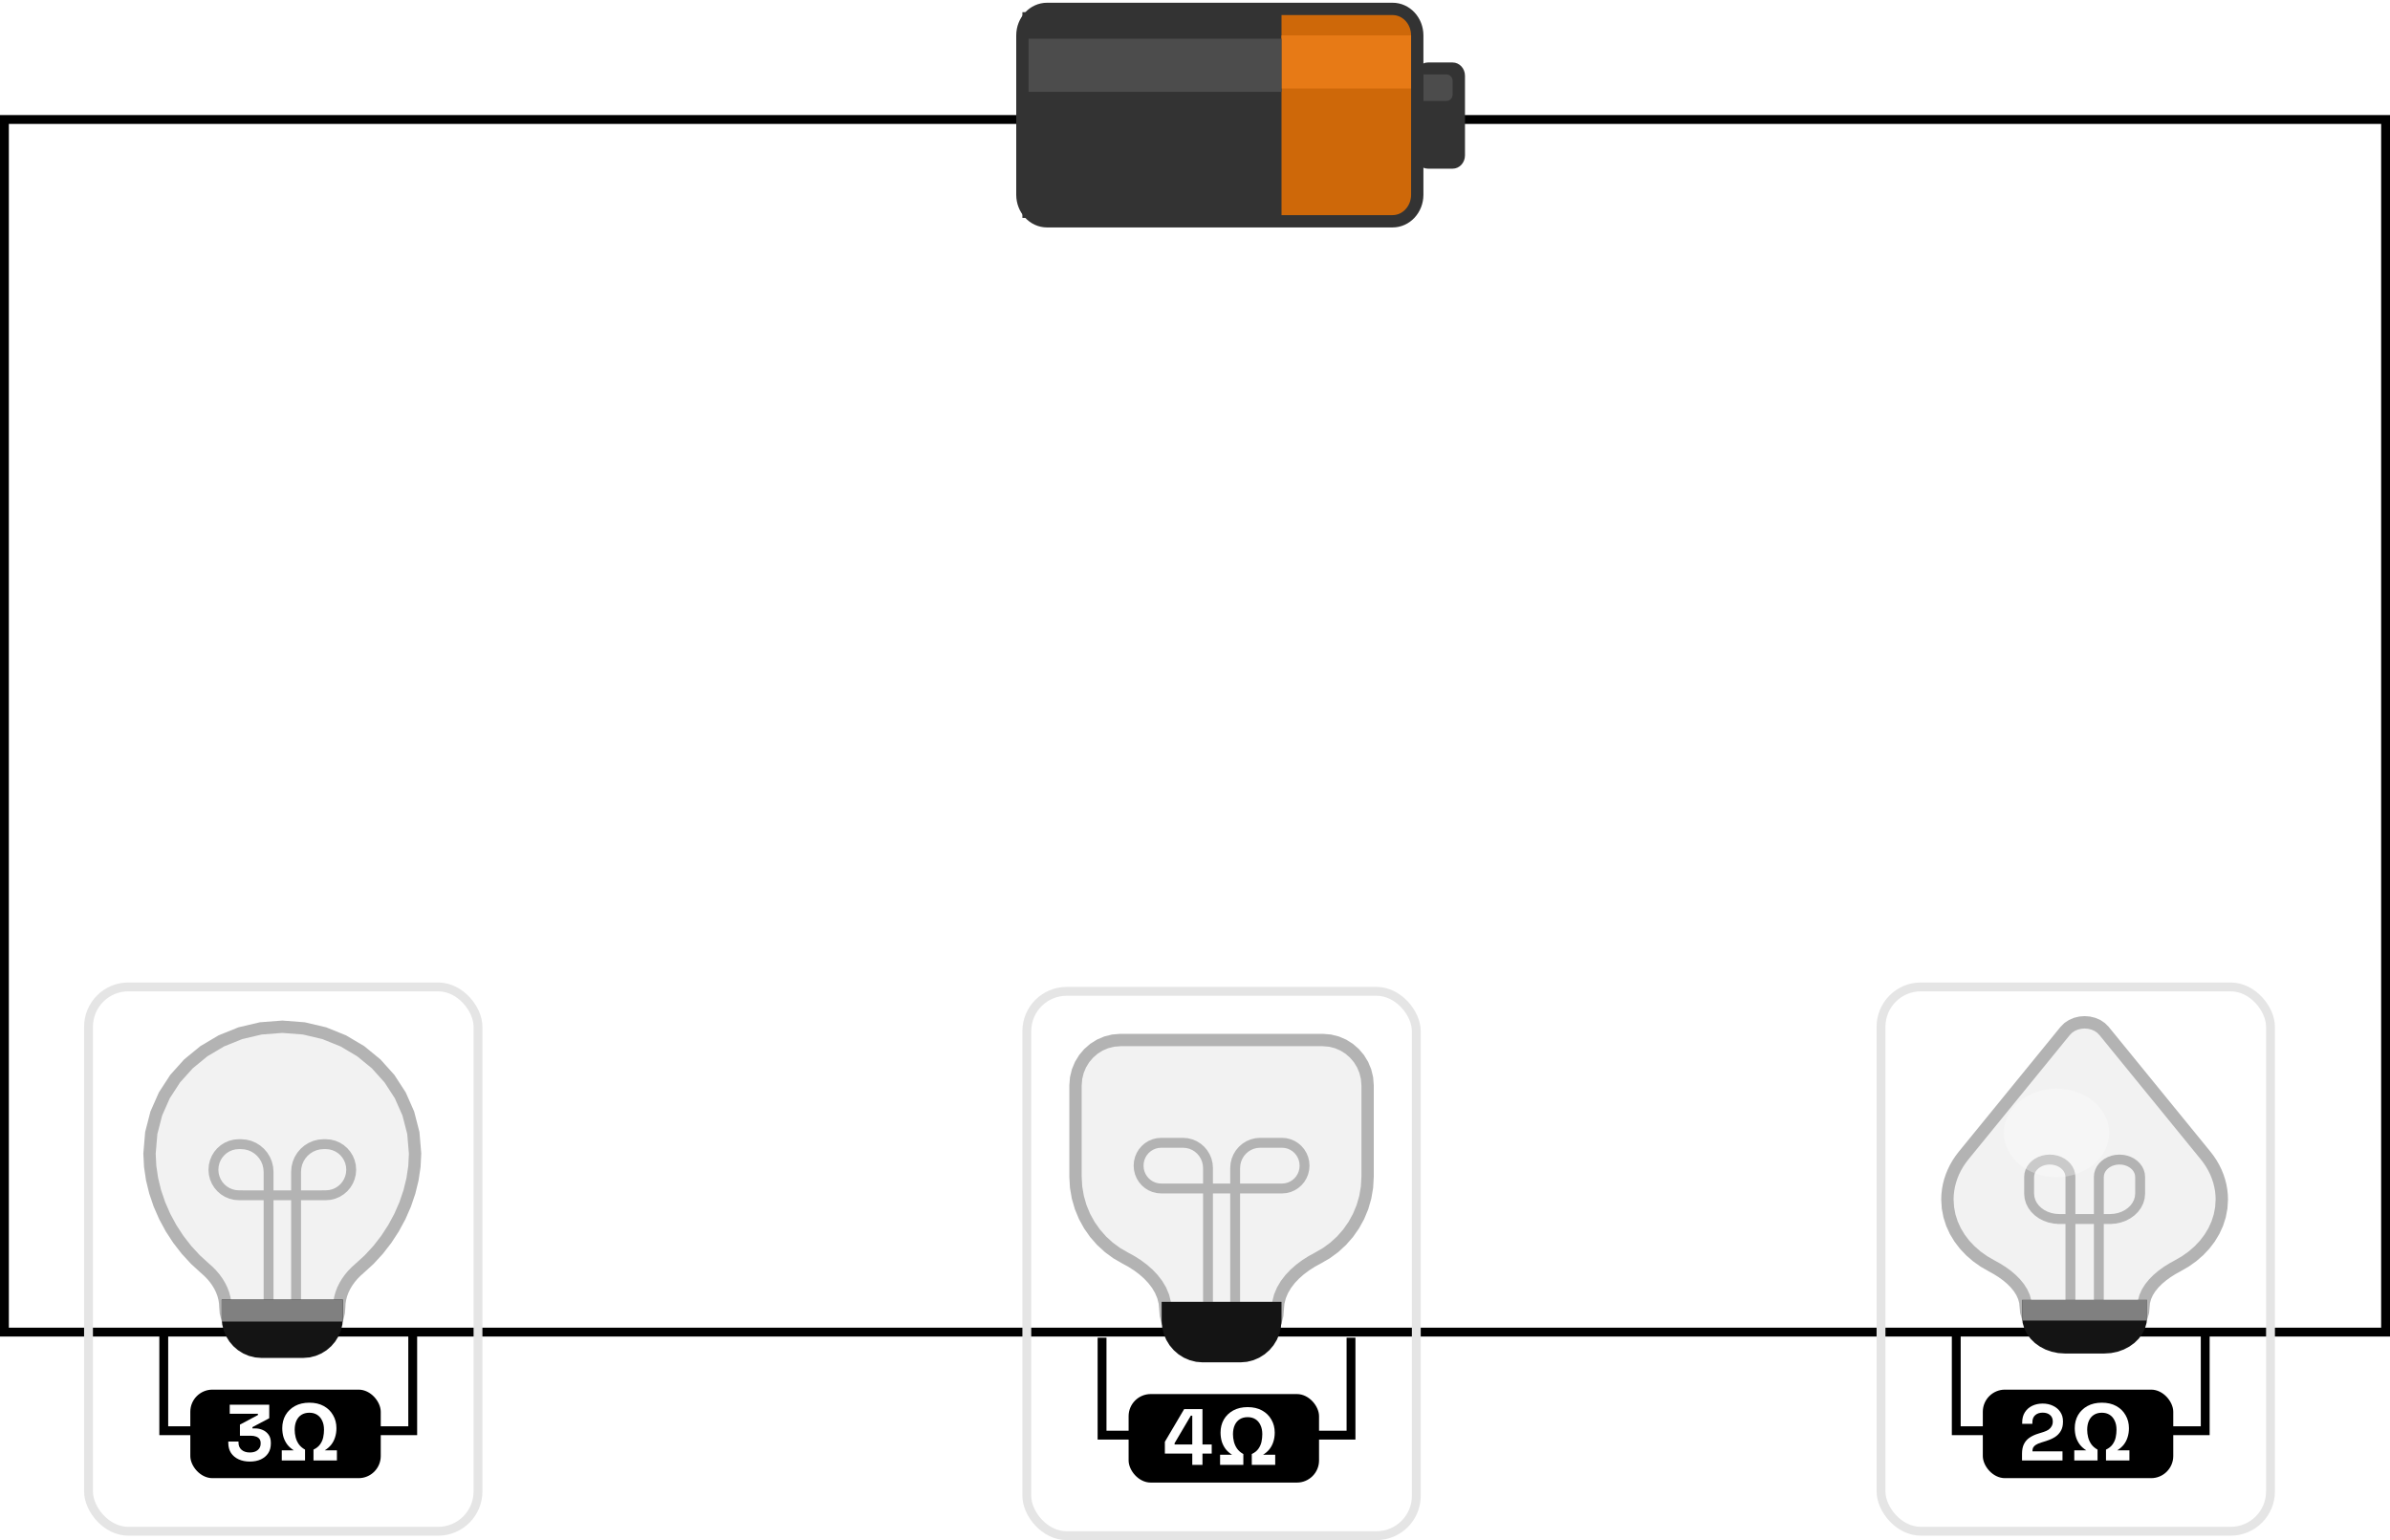 <svg width="540" height="348" viewBox="0 0 540 348" fill="none" xmlns="http://www.w3.org/2000/svg">
<rect x="1" y="27" width="538" height="274" stroke="black" stroke-width="2"/>
<rect x="43" y="314" width="43.027" height="20" rx="5" fill="black"/>
<path d="M37 301.266V323.284H93.25V301.266" stroke="black" stroke-width="2"/>
<path d="M63.666 330V327.714H66.384C65.82 327.366 65.34 326.946 64.944 326.454C64.56 325.95 64.266 325.386 64.062 324.762C63.87 324.126 63.774 323.436 63.774 322.692C63.774 321.6 64.02 320.622 64.512 319.758C65.016 318.894 65.724 318.21 66.636 317.706C67.56 317.202 68.646 316.95 69.894 316.95C71.154 316.95 72.24 317.202 73.152 317.706C74.064 318.21 74.766 318.9 75.258 319.776C75.762 320.64 76.014 321.618 76.014 322.71C76.014 323.454 75.912 324.138 75.708 324.762C75.516 325.386 75.222 325.95 74.826 326.454C74.43 326.946 73.944 327.366 73.368 327.714H76.122V330H70.83V327.552C71.49 327.24 71.988 326.844 72.324 326.364C72.672 325.872 72.906 325.344 73.026 324.78C73.146 324.204 73.206 323.634 73.206 323.07C73.206 322.266 73.068 321.582 72.792 321.018C72.528 320.442 72.15 319.998 71.658 319.686C71.166 319.374 70.578 319.218 69.894 319.218C69.21 319.218 68.616 319.374 68.112 319.686C67.62 319.998 67.242 320.442 66.978 321.018C66.714 321.594 66.582 322.284 66.582 323.088C66.582 323.652 66.654 324.216 66.798 324.78C66.942 325.344 67.182 325.866 67.518 326.346C67.866 326.826 68.334 327.228 68.922 327.552V330H63.666Z" fill="white"/>
<path d="M56.442 330.252C55.494 330.252 54.654 330.084 53.922 329.748C53.19 329.412 52.614 328.932 52.194 328.308C51.786 327.672 51.582 326.922 51.582 326.058V325.734H53.886V325.986C53.886 326.658 54.12 327.198 54.588 327.606C55.056 328.002 55.674 328.2 56.442 328.2C57.222 328.2 57.822 328.014 58.242 327.642C58.674 327.27 58.89 326.802 58.89 326.238V326.058C58.89 325.674 58.794 325.362 58.602 325.122C58.41 324.882 58.152 324.708 57.828 324.6C57.504 324.48 57.138 324.42 56.73 324.42H54.21V321.9L58.278 319.74V319.452H51.906V317.4H60.834V320.46L57.036 322.476V322.764H57.702C58.266 322.764 58.812 322.878 59.34 323.106C59.88 323.334 60.324 323.688 60.672 324.168C61.02 324.636 61.194 325.248 61.194 326.004V326.22C61.194 327.036 60.996 327.75 60.6 328.362C60.204 328.962 59.646 329.43 58.926 329.766C58.218 330.09 57.39 330.252 56.442 330.252Z" fill="white"/>
<rect x="20" y="223" width="88" height="123" rx="9" stroke="#E5E5E5" stroke-width="2"/>
<path d="M76.64 295.39L76.697 294.365L76.862 293.364L77.127 292.391L77.486 291.449L77.932 290.54L78.457 289.67L79.053 288.84L79.715 288.054L80.435 287.316L81.204 286.628L83.407 284.618L85.437 282.413L87.28 280.038L88.922 277.517L90.35 274.874L91.549 272.132L92.505 269.317L93.206 266.451L93.637 263.559L93.783 260.665L93.391 256.016L92.254 251.605L90.435 247.492L87.995 243.736L84.996 240.396L81.501 237.531L77.57 235.2L73.266 233.461L68.65 232.375L63.783 232L58.917 232.375L54.301 233.461L49.997 235.2L46.066 237.531L42.57 240.396L39.572 243.736L37.132 247.492L35.313 251.605L34.176 256.016L33.783 260.665L33.93 263.559L34.361 266.451L35.061 269.317L36.018 272.132L37.217 274.874L38.645 277.517L40.287 280.038L42.13 282.413L44.16 284.618L46.362 286.628L47.132 287.316L47.851 288.054L48.513 288.84L49.11 289.67L49.635 290.54L50.081 291.449L50.44 292.391L50.705 293.364L50.87 294.365L50.926 295.39L51.021 296.577L51.297 297.704L51.738 298.754L52.33 299.714L53.057 300.567L53.904 301.298L54.857 301.894L55.901 302.337L57.02 302.615L58.2 302.711H69.367L70.546 302.615L71.666 302.337L72.709 301.894L73.662 301.298L74.51 300.567L75.237 299.714L75.829 298.754L76.27 297.704L76.545 296.577L76.64 295.39Z" fill="#F2F2F2" stroke="#B3B3B3" stroke-width="2.785"/>
<path d="M60.681 296.426V264.799L60.599 263.782L60.363 262.818L59.985 261.918L59.479 261.097L58.856 260.367L58.13 259.74L57.314 259.23L56.421 258.85L55.462 258.613L54.452 258.531L53.961 258.531L53.03 258.606L52.148 258.825L51.325 259.175L50.573 259.645L49.904 260.222L49.331 260.895L48.864 261.651L48.517 262.48L48.299 263.368L48.224 264.305L48.299 265.241L48.517 266.13L48.864 266.958L49.331 267.714L49.904 268.387L50.573 268.964L51.325 269.434L52.148 269.784L53.03 270.003L53.961 270.078L54.834 270.078L54.775 270.086H72.794L72.742 270.078L73.614 270.078L74.545 270.003L75.427 269.784L76.251 269.434L77.002 268.964L77.671 268.387L78.244 267.714L78.711 266.958L79.058 266.13L79.276 265.241L79.351 264.305L79.276 263.368L79.058 262.48L78.711 261.651L78.244 260.895L77.671 260.222L77.002 259.645L76.251 259.175L75.427 258.825L74.545 258.606L73.614 258.531L73.123 258.531L72.113 258.613L71.154 258.85L70.261 259.23L69.445 259.74L68.719 260.367L68.096 261.097L67.59 261.918L67.212 262.818L66.976 263.782L66.895 264.799V296.426" stroke="#B3B3B3" stroke-width="2.228"/>
<path d="M50.927 294.489H76.641V297.778L76.534 299.112L76.224 300.377L75.729 301.556L75.065 302.634L74.248 303.592L73.296 304.414L72.226 305.082L71.053 305.581L69.796 305.892L68.471 306H59.096L57.771 305.892L56.514 305.581L55.342 305.082L54.271 304.414L53.319 303.592L52.503 302.634L51.838 301.556L51.343 300.377L51.033 299.112L50.927 297.778V294.489Z" fill="#141414" stroke="#141414" stroke-width="1.671"/>
<path d="M50.927 294.493H76.641V297.782H50.927V294.493Z" fill="#808080" stroke="#808080" stroke-width="1.671"/>
<rect x="255" y="315" width="43.027" height="20" rx="5" fill="black"/>
<path d="M249 302.266V324.284H305.25V302.266" stroke="black" stroke-width="2"/>
<path d="M275.666 331V328.714H278.384C277.82 328.366 277.34 327.946 276.944 327.454C276.56 326.95 276.266 326.386 276.062 325.762C275.87 325.126 275.774 324.436 275.774 323.692C275.774 322.6 276.02 321.622 276.512 320.758C277.016 319.894 277.724 319.21 278.636 318.706C279.56 318.202 280.646 317.95 281.894 317.95C283.154 317.95 284.24 318.202 285.152 318.706C286.064 319.21 286.766 319.9 287.258 320.776C287.762 321.64 288.014 322.618 288.014 323.71C288.014 324.454 287.912 325.138 287.708 325.762C287.516 326.386 287.222 326.95 286.826 327.454C286.43 327.946 285.944 328.366 285.368 328.714H288.122V331H282.83V328.552C283.49 328.24 283.988 327.844 284.324 327.364C284.672 326.872 284.906 326.344 285.026 325.78C285.146 325.204 285.206 324.634 285.206 324.07C285.206 323.266 285.068 322.582 284.792 322.018C284.528 321.442 284.15 320.998 283.658 320.686C283.166 320.374 282.578 320.218 281.894 320.218C281.21 320.218 280.616 320.374 280.112 320.686C279.62 320.998 279.242 321.442 278.978 322.018C278.714 322.594 278.582 323.284 278.582 324.088C278.582 324.652 278.654 325.216 278.798 325.78C278.942 326.344 279.182 326.866 279.518 327.346C279.866 327.826 280.334 328.228 280.922 328.552V331H275.666Z" fill="white"/>
<path d="M269.384 331V328.444H263.192V325.78L267.548 318.4H271.688V326.392H273.776V328.444H271.688V331H269.384ZM265.388 326.392H269.384V319.876H269.06L265.388 326.104V326.392Z" fill="white"/>
<rect x="232" y="224" width="88" height="123" rx="9" stroke="#E5E5E5" stroke-width="2"/>
<path d="M253.154 235L251.507 235.135L249.944 235.524L248.488 236.148L247.157 236.985L245.974 238.013L244.959 239.211L244.133 240.559L243.518 242.035L243.133 243.618L243 245.286V265.858L243.135 268.242L243.53 270.546L244.169 272.755L245.039 274.853L246.123 276.825L247.408 278.657L248.878 280.333L250.517 281.838L252.312 283.157L254.248 284.275L255.629 285.03L256.971 285.885L258.251 286.837L259.441 287.882L260.517 289.018L261.455 290.242L262.228 291.549L262.811 292.937L263.179 294.402L263.308 295.942L263.406 297.18L263.692 298.354L264.149 299.449L264.761 300.449L265.514 301.339L266.392 302.101L267.379 302.722L268.46 303.185L269.619 303.474L270.841 303.574H281.159L282.381 303.474L283.54 303.185L284.621 302.722L285.608 302.101L286.486 301.339L287.239 300.449L287.851 299.449L288.308 298.354L288.594 297.18L288.692 295.942L288.821 294.402L289.189 292.937L289.772 291.549L290.545 290.242L291.483 289.018L292.559 287.882L293.749 286.837L295.029 285.885L296.371 285.03L297.752 284.275L299.688 283.157L301.483 281.838L303.122 280.333L304.592 278.657L305.877 276.825L306.961 274.853L307.831 272.755L308.47 270.546L308.865 268.242L309 265.858V245.286L308.867 243.618L308.482 242.035L307.867 240.559L307.041 239.211L306.026 238.013L304.843 236.985L303.512 236.148L302.056 235.524L300.493 235.135L298.846 235H253.154Z" fill="#F2F2F2" stroke="#B3B3B3" stroke-width="2.785"/>
<path d="M272.937 296.016V263.937L272.864 263.011L272.65 262.131L272.308 261.312L271.849 260.563L271.286 259.898L270.628 259.327L269.889 258.862L269.08 258.516L268.213 258.299L267.298 258.224L262.352 258.225L261.525 258.292L260.741 258.488L260.01 258.801L259.342 259.221L258.749 259.737L258.239 260.338L257.825 261.014L257.516 261.755L257.323 262.549L257.256 263.387L257.323 264.224L257.516 265.018L257.825 265.759L258.239 266.435L258.749 267.037L259.342 267.553L260.01 267.972L260.741 268.285L261.525 268.481L262.352 268.549L267.165 268.549L267.108 268.557H284.896L284.844 268.549L289.657 268.549L290.484 268.481L291.268 268.285L291.999 267.972L292.667 267.553L293.261 267.037L293.77 266.435L294.184 265.759L294.493 265.018L294.686 264.224L294.753 263.387L294.686 262.549L294.493 261.755L294.184 261.014L293.77 260.338L293.261 259.737L292.667 259.221L291.999 258.801L291.268 258.488L290.484 258.292L289.658 258.225L284.711 258.224L283.797 258.299L282.929 258.516L282.12 258.862L281.381 259.327L280.724 259.898L280.16 260.563L279.701 261.312L279.359 262.131L279.146 263.011L279.072 263.937V296.016" stroke="#B3B3B3" stroke-width="2.228"/>
<path d="M263.308 295.001H288.692V298.43H263.308V295.001Z" fill="#808080" stroke="#808080" stroke-width="1.671"/>
<path d="M263.308 295H288.692V298.428L288.582 299.819L288.261 301.138L287.748 302.367L287.06 303.491L286.214 304.489L285.228 305.346L284.119 306.043L282.905 306.563L281.603 306.888L280.231 307H271.769L270.397 306.888L269.095 306.563L267.881 306.043L266.772 305.346L265.786 304.489L264.94 303.491L264.252 302.367L263.739 301.138L263.418 299.819L263.308 298.428V295Z" fill="#141414" stroke="#141414" stroke-width="1.671"/>
<rect x="448" y="314" width="43.027" height="20" rx="5" fill="black"/>
<path d="M442 301.266V323.284H498.25V301.266" stroke="black" stroke-width="2"/>
<path d="M468.666 330V327.714H471.384C470.82 327.366 470.34 326.946 469.944 326.454C469.56 325.95 469.266 325.386 469.062 324.762C468.87 324.126 468.774 323.436 468.774 322.692C468.774 321.6 469.02 320.622 469.512 319.758C470.016 318.894 470.724 318.21 471.636 317.706C472.56 317.202 473.646 316.95 474.894 316.95C476.154 316.95 477.24 317.202 478.152 317.706C479.064 318.21 479.766 318.9 480.258 319.776C480.762 320.64 481.014 321.618 481.014 322.71C481.014 323.454 480.912 324.138 480.708 324.762C480.516 325.386 480.222 325.95 479.826 326.454C479.43 326.946 478.944 327.366 478.368 327.714H481.122V330H475.83V327.552C476.49 327.24 476.988 326.844 477.324 326.364C477.672 325.872 477.906 325.344 478.026 324.78C478.146 324.204 478.206 323.634 478.206 323.07C478.206 322.266 478.068 321.582 477.792 321.018C477.528 320.442 477.15 319.998 476.658 319.686C476.166 319.374 475.578 319.218 474.894 319.218C474.21 319.218 473.616 319.374 473.112 319.686C472.62 319.998 472.242 320.442 471.978 321.018C471.714 321.594 471.582 322.284 471.582 323.088C471.582 323.652 471.654 324.216 471.798 324.78C471.942 325.344 472.182 325.866 472.518 326.346C472.866 326.826 473.334 327.228 473.922 327.552V330H468.666Z" fill="white"/>
<path d="M456.858 330V328.488C456.858 327.612 457.002 326.886 457.29 326.31C457.578 325.722 457.992 325.242 458.532 324.87C459.084 324.486 459.756 324.174 460.548 323.934L461.754 323.556C462.198 323.412 462.57 323.238 462.87 323.034C463.17 322.818 463.398 322.56 463.554 322.26C463.722 321.96 463.806 321.618 463.806 321.234V321.162C463.806 320.562 463.602 320.088 463.194 319.74C462.786 319.38 462.228 319.2 461.52 319.2C460.824 319.2 460.26 319.392 459.828 319.776C459.408 320.148 459.198 320.688 459.198 321.396V321.72H456.894V321.432C456.894 320.52 457.098 319.746 457.506 319.11C457.914 318.474 458.466 317.988 459.162 317.652C459.87 317.316 460.656 317.148 461.52 317.148C462.384 317.148 463.164 317.316 463.86 317.652C464.556 317.976 465.102 318.438 465.498 319.038C465.906 319.626 466.11 320.322 466.11 321.126V321.306C466.11 322.11 465.942 322.794 465.606 323.358C465.282 323.91 464.838 324.366 464.274 324.726C463.71 325.074 463.068 325.362 462.348 325.59L461.196 325.95C460.68 326.106 460.278 326.28 459.99 326.472C459.702 326.652 459.498 326.856 459.378 327.084C459.27 327.3 459.216 327.564 459.216 327.876V327.948H466.002V330H456.858Z" fill="white"/>
<rect x="425" y="223" width="88" height="123" rx="9" stroke="#E5E5E5" stroke-width="2"/>
<path d="M443.662 261.099L442.98 261.993L442.365 262.916L441.819 263.866L441.343 264.84L440.937 265.835L440.602 266.85L440.34 267.88L440.152 268.923L440.038 269.976L440 271.038L440.118 272.914L440.463 274.733L441.023 276.486L441.787 278.161L442.743 279.748L443.878 281.239L445.181 282.621L446.639 283.887L448.241 285.025L449.974 286.025L451.179 286.69L452.341 287.421L453.44 288.217L454.456 289.075L455.369 289.992L456.161 290.967L456.811 291.996L457.3 293.079L457.607 294.212L457.714 295.392L457.817 296.468L458.116 297.488L458.595 298.439L459.236 299.308L460.024 300.08L460.943 300.743L461.976 301.282L463.108 301.684L464.321 301.935L465.6 302.022H476.4L477.679 301.935L478.892 301.684L480.024 301.282L481.057 300.743L481.976 300.08L482.764 299.308L483.405 298.439L483.884 297.488L484.182 296.468L484.286 295.392L484.393 294.212L484.7 293.079L485.189 291.996L485.839 290.967L486.631 289.992L487.544 289.075L488.56 288.217L489.659 287.421L490.821 286.69L492.026 286.025L493.759 285.025L495.361 283.887L496.819 282.621L498.122 281.239L499.257 279.748L500.213 278.161L500.977 276.486L501.537 274.733L501.882 272.914L502 271.038L501.962 269.976L501.848 268.923L501.66 267.88L501.398 266.85L501.063 265.835L500.657 264.84L500.181 263.866L499.635 262.916L499.02 261.993L498.338 261.099L475.384 232.942L474.682 232.243L473.864 231.699L472.958 231.311L471.994 231.078L471 231L470.006 231.078L469.042 231.311L468.136 231.699L467.318 232.243L466.616 232.942L443.662 261.099Z" fill="#F2F2F2" stroke="#B3B3B3" stroke-width="2.791"/>
<path d="M467.794 296.329V265.934L467.733 265.298L467.556 264.695L467.273 264.132L466.894 263.618L466.427 263.161L465.884 262.769L465.273 262.451L464.603 262.213L463.886 262.064L463.129 262.013L462.372 262.064L461.655 262.213L460.986 262.451L460.374 262.77L459.831 263.161L459.365 263.618L458.985 264.132L458.703 264.695L458.526 265.298L458.465 265.934V269.707L458.554 270.638L458.813 271.522L459.227 272.345L459.783 273.098L460.465 273.767L461.261 274.341L462.156 274.807L463.136 275.156L464.187 275.373L465.295 275.448L464.8 275.456H477.2L476.714 275.448L477.822 275.373L478.873 275.156L479.853 274.807L480.748 274.341L481.543 273.767L482.226 273.098L482.781 272.345L483.196 271.522L483.454 270.638L483.544 269.707V265.934L483.483 265.298L483.306 264.695L483.023 264.132L482.644 263.618L482.178 263.161L481.634 262.77L481.023 262.451L480.354 262.213L479.636 262.064L478.88 262.013L478.123 262.064L477.405 262.213L476.736 262.451L476.125 262.769L475.581 263.161L475.115 263.618L474.736 264.132L474.453 264.695L474.276 265.298L474.215 265.934V296.329" stroke="#B3B3B3" stroke-width="2.233"/>
<path d="M457.715 294.576H484.286V297.554L484.17 298.762L483.835 299.908L483.298 300.976L482.577 301.952L481.692 302.819L480.66 303.563L479.499 304.169L478.229 304.62L476.866 304.903L475.429 305H466.572L465.135 304.903L463.772 304.62L462.501 304.169L461.341 303.563L460.309 302.819L459.424 301.952L458.703 300.976L458.166 299.908L457.831 298.762L457.715 297.554V294.576Z" fill="#141414" stroke="#141414" stroke-width="1.675"/>
<path d="M457.715 294.576H484.286V297.554H457.715V294.576Z" fill="#808080" stroke="#808080" stroke-width="1.675"/>
<path d="M464.653 245.989C471.226 245.989 476.554 250.468 476.554 255.994C476.554 261.519 471.226 265.999 464.653 265.999C458.079 265.999 452.751 261.519 452.751 255.994C452.751 250.468 458.079 245.989 464.653 245.989Z" fill="white" fill-opacity="0.3"/>
<path d="M314.641 49.989H236.576C233.496 49.989 231 47.304 231 43.991V7.999C231 4.686 233.496 2 236.576 2H314.641C317.721 2 320.217 4.686 320.217 7.999V43.991C320.217 47.304 317.721 49.989 314.641 49.989Z" fill="#CE6809"/>
<path d="M231 49.239H289.549V2.749H231V49.239Z" fill="#333333"/>
<path d="M289.549 19.995H320.218V7.998H289.549V19.995Z" fill="#E77A16"/>
<path d="M231 20.741H289.549V8.744H231V20.741Z" fill="#4C4C4C"/>
<path d="M328.212 38.112H322.636C321.096 38.112 319.848 36.77 319.848 35.113V17.117C319.848 15.461 321.096 14.118 322.636 14.118H328.212C329.752 14.118 331 15.461 331 17.117V35.113C331 36.77 329.752 38.112 328.212 38.112Z" fill="#333333"/>
<path d="M326.818 22.812H321.242C320.472 22.812 319.848 22.14 319.848 21.312V18.313C319.848 17.485 320.472 16.813 321.242 16.813H326.818C327.588 16.813 328.212 17.485 328.212 18.313V21.312C328.212 22.14 327.588 22.812 326.818 22.812Z" fill="#4C4C4C"/>
<path d="M314.641 50H236.576C233.496 50 231 47.314 231 44.001V8.009C231 4.696 233.496 2.011 236.576 2.011H314.641C317.721 2.011 320.217 4.696 320.217 8.009V44.001C320.217 47.314 317.721 50 314.641 50Z" stroke="#333333" stroke-width="2.785"/>
</svg>
